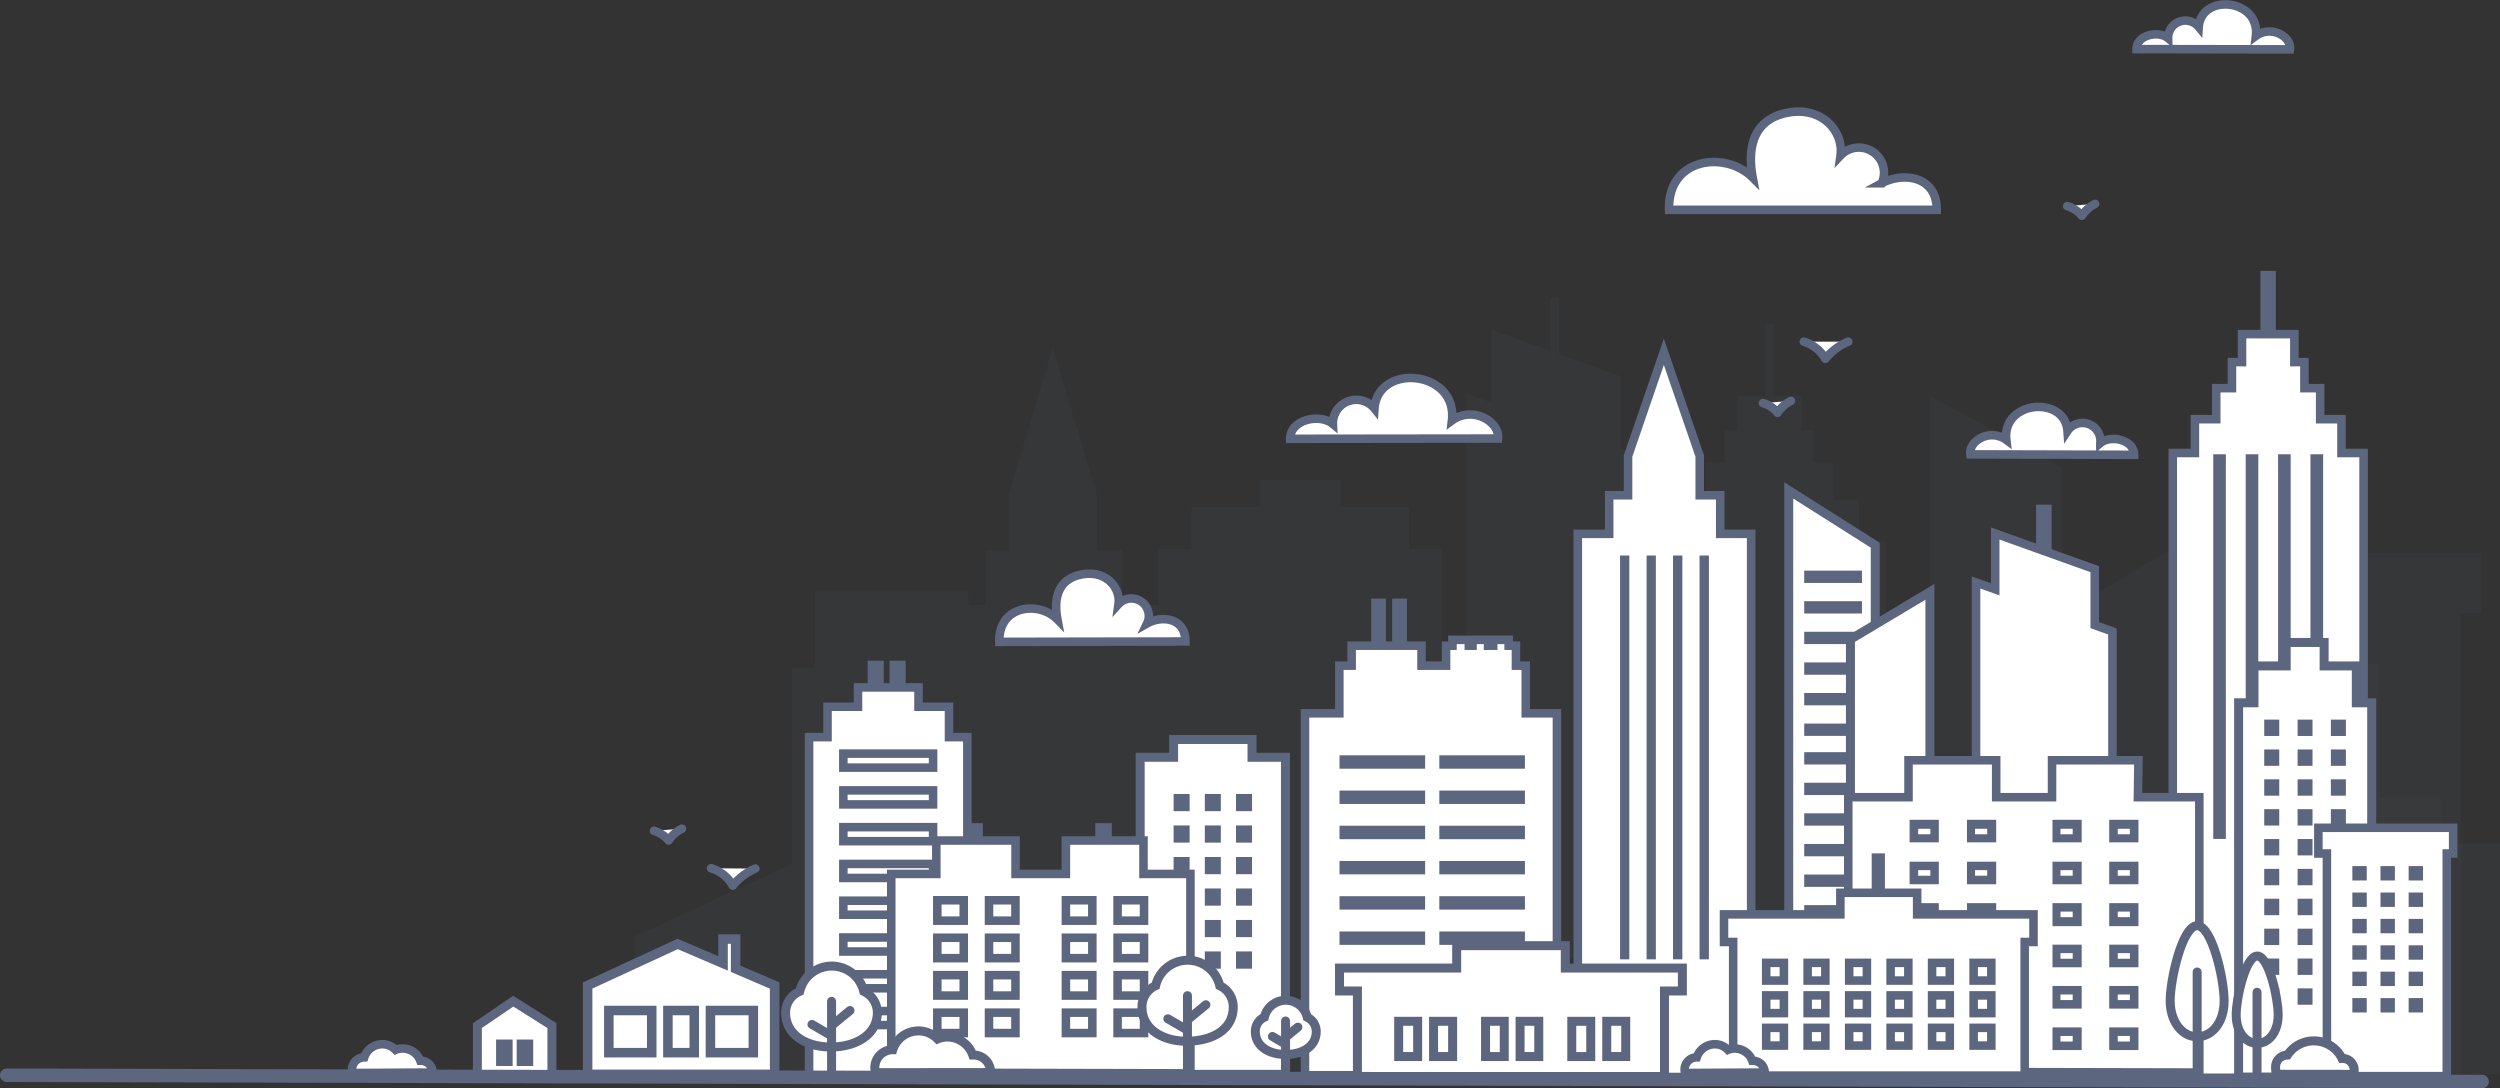 <svg xmlns="http://www.w3.org/2000/svg" viewBox="0 0 278.03 121.03"><rect x="0" y="0" width="278.03" height="121.03" fill="#333333" stroke="none"/><defs><style>.cls-1,.cls-6{fill:#5c667f;}.cls-1{opacity:0.07;}.cls-10,.cls-11,.cls-2,.cls-3,.cls-4,.cls-5,.cls-7,.cls-8{fill:#fff;}.cls-10,.cls-11,.cls-12,.cls-2,.cls-3,.cls-4,.cls-7,.cls-8,.cls-9{stroke:#5c667f;}.cls-2{stroke-miterlimit:6;}.cls-2,.cls-3,.cls-4,.cls-9{stroke-width:0.95px;}.cls-10,.cls-11,.cls-12,.cls-3{stroke-linecap:round;}.cls-11,.cls-12,.cls-3{stroke-linejoin:round;}.cls-10,.cls-4,.cls-7,.cls-8,.cls-9{stroke-miterlimit:10;}.cls-8{stroke-width:1.06px;}.cls-12,.cls-9{fill:none;}.cls-12{stroke-width:1.5px;}</style></defs><g id="Layer_2" data-name="Layer 2"><g id="Layer_1-2" data-name="Layer 1"><polygon class="cls-1" points="156.69 56.38 149.08 56.38 149.08 53.41 140.09 53.41 140.09 56.38 132.49 56.38 132.49 61.07 128.83 61.07 128.83 67.28 124.81 67.28 124.81 61.2 122 61.2 122 55.03 117.08 38.65 112.18 55.03 112.18 61.2 109.59 61.2 109.59 67.28 107.7 67.28 107.7 65.66 90.64 65.66 90.64 74.3 88.06 74.3 88.06 96.09 70.56 104.17 70.56 119.49 107.6 119.49 107.6 119.49 110.28 119.49 110.28 119.49 128.83 119.49 128.83 119.49 160.34 119.49 160.34 61.07 156.69 61.07 156.69 56.38"/><polygon class="cls-1" points="180.26 41.85 173.4 39.39 173.4 33.14 172.39 33.14 172.39 39.02 165.86 36.68 165.86 44.77 163.08 43.77 163.08 106.59 182.83 106.59 182.83 50.87 180.26 49.94 180.26 41.85"/><polygon class="cls-1" points="206.76 55.63 203.86 55.63 203.86 51.39 201.72 51.39 201.72 47.83 200.34 47.83 200.34 44.02 197.25 44.02 197.25 35.98 196.3 35.98 196.3 44.02 193.21 44.02 193.21 47.83 191.83 47.83 191.83 51.39 189.68 51.39 189.68 55.63 186.78 55.63 186.78 60.23 183.76 60.23 183.76 119.49 209.78 119.49 209.78 60.23 206.76 60.23 206.76 55.63"/><polygon class="cls-1" points="278.03 93.82 271.45 93.82 271.45 88.69 264.63 88.69 264.63 73.78 262.71 73.78 262.71 68.96 257.85 68.96 257.85 65.9 252.12 65.9 252.12 68.96 247.27 68.96 247.27 73.78 244.94 73.78 244.94 85.42 242.54 85.42 242.54 60.42 230.91 67.36 230.91 88.69 229.31 88.69 229.31 52.02 214.6 44.02 214.6 119.49 229.31 119.49 229.31 119.49 278.03 119.49 278.03 93.82"/><path class="cls-2" d="M215.39,23.33c0-3.84-3.82-4.19-6.12-2.95a2.8,2.8,0,0,0-4.58-3.09c.36-2.6-2-5.51-5.91-4.75s-4.45,4.07-3.86,7.21c-3-3-9.45-2.28-9.3,3.58Z"/><path class="cls-2" d="M131.83,71.34c0-2.67-2.65-2.91-4.26-2a1.94,1.94,0,0,0-3.18-2.15c.25-1.81-1.37-3.83-4.11-3.3s-3.09,2.83-2.68,5c-2.06-2.1-6.57-1.59-6.46,2.49Z"/><path class="cls-2" d="M143.48,48.8c0-2.14,3.29-2.86,4.76-1.64a2.6,2.6,0,0,1,4.62-1.73c.37-5.11,9.26-4.28,8.61,1.34,2.3-1.69,5.35.14,5.13,2Z"/><path class="cls-2" d="M237.61,5.46c0-1.57,2.43-2.1,3.51-1.21A1.92,1.92,0,0,1,244.53,3c.27-3.77,6.83-3.16,6.35,1,1.7-1.25,4,.1,3.79,1.49Z"/><path class="cls-2" d="M237.34,50.58c0-1.69-2.61-2.25-3.76-1.3a2,2,0,0,0-3.65-1.35c-.29-4-7.31-3.39-6.8,1-1.82-1.33-4.22.11-4,1.6Z"/><path class="cls-3" d="M200.61,38A4.19,4.19,0,0,1,203,39.9,6.36,6.36,0,0,1,205.55,38"/><path class="cls-3" d="M79.08,96.56a4.16,4.16,0,0,1,2.42,1.93A6.43,6.43,0,0,1,84,96.6"/><path class="cls-3" d="M72.73,92.4a3.33,3.33,0,0,1,1.63,1.07,3.67,3.67,0,0,1,1.48-1.31"/><path class="cls-3" d="M229.9,22.92A3.29,3.29,0,0,1,231.53,24,3.82,3.82,0,0,1,233,22.67"/><polygon class="cls-4" points="194.75 59.37 191.31 59.37 191.31 55.08 189.03 55.08 189.03 50.71 185.04 39.13 181.06 50.71 181.06 55.08 178.96 55.08 178.96 59.37 175.47 59.37 175.47 120.28 194.75 120.28 194.75 59.37"/><rect class="cls-5" x="180.64" y="62.25" width="0.08" height="43.96"/><polygon class="cls-6" points="181.2 61.78 180.17 61.78 180.17 106.69 181.2 106.69 181.2 61.78 181.2 61.78"/><rect class="cls-5" x="183.59" y="62.25" width="0.08" height="43.96"/><polygon class="cls-6" points="184.15 61.78 183.12 61.78 183.12 106.69 184.15 106.69 184.15 61.78 184.15 61.78"/><rect class="cls-5" x="186.54" y="62.25" width="0.08" height="43.96"/><polygon class="cls-6" points="187.1 61.78 186.06 61.78 186.06 106.69 187.1 106.69 187.1 61.78 187.1 61.78"/><rect class="cls-5" x="189.49" y="62.25" width="0.09" height="43.96"/><polygon class="cls-6" points="190.05 61.78 189.01 61.78 189.01 106.69 190.05 106.69 190.05 61.78 190.05 61.78"/><polygon class="cls-4" points="232.96 69.52 232.96 63.3 227.69 61.41 227.69 56.6 226.91 56.6 226.91 61.13 221.89 59.33 221.89 65.54 219.76 64.78 219.76 107.49 234.93 107.49 234.93 70.23 232.96 69.52"/><polygon class="cls-7" points="139.24 84.22 139.24 82.24 130.52 82.24 130.52 84.22 126.8 84.22 126.8 119.48 142.96 119.48 142.96 84.22 139.24 84.22"/><rect class="cls-5" x="131.02" y="88.8" width="0.77" height="0.91"/><polygon class="cls-6" points="132.3 88.3 130.52 88.3 130.52 90.21 132.3 90.21 132.3 88.3 132.3 88.3"/><rect class="cls-5" x="134.49" y="88.8" width="0.77" height="0.91"/><polygon class="cls-6" points="135.77 88.3 133.99 88.3 133.99 90.21 135.77 90.21 135.77 88.3 135.77 88.3"/><rect class="cls-5" x="137.96" y="88.8" width="0.77" height="0.91"/><polygon class="cls-6" points="139.24 88.3 137.46 88.3 137.46 90.21 139.24 90.21 139.24 88.3 139.24 88.3"/><rect class="cls-5" x="131.02" y="92.3" width="0.77" height="0.91"/><polygon class="cls-6" points="132.3 91.8 130.52 91.8 130.52 93.71 132.3 93.71 132.3 91.8 132.3 91.8"/><rect class="cls-5" x="134.49" y="92.3" width="0.77" height="0.91"/><polygon class="cls-6" points="135.77 91.8 133.99 91.8 133.99 93.71 135.77 93.71 135.77 91.8 135.77 91.8"/><rect class="cls-5" x="137.96" y="92.3" width="0.77" height="0.91"/><polygon class="cls-6" points="139.24 91.8 137.46 91.8 137.46 93.71 139.24 93.71 139.24 91.8 139.24 91.8"/><rect class="cls-5" x="131.02" y="95.8" width="0.77" height="0.91"/><polygon class="cls-6" points="132.3 95.31 130.52 95.31 130.52 97.22 132.3 97.22 132.3 95.31 132.3 95.31"/><rect class="cls-5" x="134.49" y="95.8" width="0.77" height="0.91"/><polygon class="cls-6" points="135.77 95.31 133.99 95.31 133.99 97.22 135.77 97.22 135.77 95.31 135.77 95.31"/><rect class="cls-5" x="137.96" y="95.8" width="0.77" height="0.91"/><polygon class="cls-6" points="139.24 95.31 137.46 95.31 137.46 97.22 139.24 97.22 139.24 95.31 139.24 95.31"/><rect class="cls-5" x="131.02" y="99.31" width="0.77" height="0.91"/><polygon class="cls-6" points="132.3 98.81 130.52 98.81 130.52 100.72 132.3 100.72 132.3 98.81 132.3 98.81"/><rect class="cls-5" x="134.49" y="99.31" width="0.77" height="0.91"/><polygon class="cls-6" points="135.77 98.81 133.99 98.81 133.99 100.72 135.77 100.72 135.77 98.81 135.77 98.81"/><rect class="cls-5" x="137.96" y="99.31" width="0.77" height="0.91"/><polygon class="cls-6" points="139.24 98.81 137.46 98.81 137.46 100.72 139.24 100.72 139.24 98.81 139.24 98.81"/><rect class="cls-5" x="131.02" y="102.81" width="0.77" height="0.91"/><polygon class="cls-6" points="132.3 102.31 130.52 102.31 130.52 104.22 132.3 104.22 132.3 102.31 132.3 102.31"/><rect class="cls-5" x="134.49" y="102.81" width="0.77" height="0.91"/><polygon class="cls-6" points="135.77 102.31 133.99 102.31 133.99 104.22 135.77 104.22 135.77 102.31 135.77 102.31"/><rect class="cls-5" x="137.96" y="102.81" width="0.77" height="0.91"/><polygon class="cls-6" points="139.24 102.31 137.46 102.31 137.46 104.22 139.24 104.22 139.24 102.31 139.24 102.31"/><rect class="cls-5" x="131.02" y="106.31" width="0.77" height="0.91"/><polygon class="cls-6" points="132.3 105.81 130.52 105.81 130.52 107.73 132.3 107.73 132.3 105.81 132.3 105.81"/><rect class="cls-5" x="134.49" y="106.31" width="0.77" height="0.91"/><polygon class="cls-6" points="135.77 105.81 133.99 105.81 133.99 107.73 135.77 107.73 135.77 105.81 135.77 105.81"/><rect class="cls-5" x="137.96" y="106.31" width="0.77" height="0.91"/><polygon class="cls-6" points="139.24 105.81 137.46 105.81 137.46 107.73 139.24 107.73 139.24 105.81 139.24 105.81"/><polygon class="cls-4" points="105.54 81.98 105.54 78.6 102.15 78.6 102.15 76.45 100.25 76.45 100.25 73.95 99.4 73.95 99.4 76.45 97.81 76.45 97.81 73.95 96.97 73.95 96.97 76.45 95.42 76.45 95.42 78.6 92.03 78.6 92.03 81.98 89.98 81.98 89.98 119.65 107.58 119.65 107.58 81.98 105.54 81.98"/><rect class="cls-4" x="93.79" y="83.81" width="9.98" height="1.56"/><rect class="cls-4" x="93.79" y="87.9" width="9.98" height="1.56"/><rect class="cls-4" x="93.79" y="91.99" width="9.98" height="1.56"/><rect class="cls-4" x="93.79" y="96.08" width="9.98" height="1.56"/><rect class="cls-4" x="93.79" y="100.17" width="9.98" height="1.56"/><rect class="cls-4" x="93.79" y="104.26" width="9.98" height="1.56"/><rect class="cls-4" x="93.79" y="108.35" width="9.98" height="1.56"/><rect class="cls-4" x="93.79" y="112.44" width="9.98" height="1.56"/><polygon class="cls-1" points="275.95 61.53 254.7 61.53 254.7 68.21 256.97 68.21 256.97 120.21 273.68 120.21 273.68 68.21 275.95 68.21 275.95 61.53"/><polygon class="cls-4" points="260.4 50.38 260.4 46.62 258.03 46.62 258.03 43.17 256.28 43.17 256.28 40.27 255.16 40.27 255.16 37.16 252.63 37.16 252.63 30.6 251.86 30.6 251.86 37.16 249.34 37.16 249.34 40.27 248.22 40.27 248.22 43.17 246.47 43.17 246.47 46.62 244.1 46.62 244.1 50.38 241.64 50.38 241.64 119.86 262.86 119.86 262.86 50.38 260.4 50.38"/><rect class="cls-5" x="246.62" y="51" width="0.45" height="41.82"/><polygon class="cls-6" points="247.54 50.52 246.14 50.52 246.14 93.3 247.54 93.3 247.54 50.52 247.54 50.52"/><rect class="cls-5" x="250.22" y="51" width="0.45" height="41.82"/><polygon class="cls-6" points="251.15 50.52 249.75 50.52 249.75 93.3 251.15 93.3 251.15 50.52 251.15 50.52"/><rect class="cls-5" x="253.82" y="51" width="0.45" height="41.82"/><polygon class="cls-6" points="254.75 50.52 253.35 50.52 253.35 93.3 254.75 93.3 254.75 50.52 254.75 50.52"/><rect class="cls-5" x="257.43" y="51" width="0.45" height="41.82"/><polygon class="cls-6" points="258.36 50.52 256.95 50.52 256.95 93.3 258.36 93.3 258.36 50.52 258.36 50.52"/><polygon class="cls-7" points="262.05 78.16 262.05 74.06 258.47 74.06 258.47 71.45 254.25 71.45 254.25 74.06 250.67 74.06 250.67 78.16 248.96 78.16 248.96 119.78 263.76 119.78 263.76 78.16 262.05 78.16"/><rect class="cls-5" x="252.31" y="80.53" width="0.67" height="0.82"/><polygon class="cls-6" points="253.48 80.03 251.81 80.03 251.81 81.85 253.48 81.85 253.48 80.03 253.48 80.03"/><rect class="cls-5" x="256.02" y="80.53" width="0.67" height="0.82"/><polygon class="cls-6" points="257.18 80.03 255.52 80.03 255.52 81.85 257.18 81.85 257.18 80.03 257.18 80.03"/><rect class="cls-5" x="259.72" y="80.53" width="0.67" height="0.82"/><polygon class="cls-6" points="260.89 80.03 259.22 80.03 259.22 81.85 260.89 81.85 260.89 80.03 260.89 80.03"/><rect class="cls-5" x="252.31" y="83.85" width="0.67" height="0.82"/><polygon class="cls-6" points="253.48 83.35 251.81 83.35 251.81 85.17 253.48 85.17 253.48 83.35 253.48 83.35"/><rect class="cls-5" x="256.02" y="83.85" width="0.67" height="0.82"/><polygon class="cls-6" points="257.18 83.35 255.52 83.35 255.52 85.17 257.18 85.17 257.18 83.35 257.18 83.35"/><rect class="cls-5" x="259.72" y="83.85" width="0.67" height="0.82"/><polygon class="cls-6" points="260.89 83.35 259.22 83.35 259.22 85.17 260.89 85.17 260.89 83.35 260.89 83.35"/><rect class="cls-5" x="252.31" y="87.17" width="0.67" height="0.82"/><polygon class="cls-6" points="253.48 86.67 251.81 86.67 251.81 88.49 253.48 88.49 253.48 86.67 253.48 86.67"/><rect class="cls-5" x="256.02" y="87.17" width="0.67" height="0.82"/><polygon class="cls-6" points="257.18 86.67 255.52 86.67 255.52 88.49 257.18 88.49 257.18 86.67 257.18 86.67"/><rect class="cls-5" x="259.72" y="87.17" width="0.67" height="0.82"/><polygon class="cls-6" points="260.89 86.67 259.22 86.67 259.22 88.49 260.89 88.49 260.89 86.67 260.89 86.67"/><rect class="cls-5" x="252.31" y="90.49" width="0.67" height="0.82"/><polygon class="cls-6" points="253.48 89.99 251.81 89.99 251.81 91.81 253.48 91.81 253.48 89.99 253.48 89.99"/><rect class="cls-5" x="256.02" y="90.49" width="0.67" height="0.82"/><polygon class="cls-6" points="257.18 89.99 255.52 89.99 255.52 91.81 257.18 91.81 257.18 89.99 257.18 89.99"/><rect class="cls-5" x="259.72" y="90.49" width="0.67" height="0.82"/><polygon class="cls-6" points="260.89 89.99 259.22 89.99 259.22 91.81 260.89 91.81 260.89 89.99 260.89 89.99"/><rect class="cls-5" x="252.31" y="93.81" width="0.67" height="0.82"/><polygon class="cls-6" points="253.48 93.31 251.81 93.31 251.81 95.13 253.48 95.13 253.48 93.31 253.48 93.31"/><rect class="cls-5" x="256.02" y="93.81" width="0.67" height="0.82"/><polygon class="cls-6" points="257.18 93.31 255.52 93.31 255.52 95.13 257.18 95.13 257.18 93.31 257.18 93.31"/><rect class="cls-5" x="259.72" y="93.81" width="0.67" height="0.82"/><polygon class="cls-6" points="260.89 93.31 259.22 93.31 259.22 95.13 260.89 95.13 260.89 93.31 260.89 93.31"/><rect class="cls-5" x="252.31" y="97.13" width="0.67" height="0.82"/><polygon class="cls-6" points="253.48 96.63 251.81 96.63 251.81 98.45 253.48 98.45 253.48 96.63 253.48 96.63"/><rect class="cls-5" x="256.02" y="97.13" width="0.67" height="0.82"/><polygon class="cls-6" points="257.18 96.63 255.52 96.63 255.52 98.45 257.18 98.45 257.18 96.63 257.18 96.63"/><rect class="cls-5" x="259.72" y="97.13" width="0.67" height="0.82"/><polygon class="cls-6" points="260.89 96.63 259.22 96.63 259.22 98.45 260.89 98.45 260.89 96.63 260.89 96.63"/><rect class="cls-5" x="252.31" y="100.45" width="0.67" height="0.82"/><polygon class="cls-6" points="253.48 99.95 251.81 99.95 251.81 101.78 253.48 101.78 253.48 99.95 253.48 99.95"/><rect class="cls-5" x="256.02" y="100.45" width="0.67" height="0.82"/><polygon class="cls-6" points="257.18 99.95 255.52 99.95 255.52 101.78 257.18 101.78 257.18 99.95 257.18 99.95"/><rect class="cls-5" x="259.72" y="100.45" width="0.67" height="0.82"/><polygon class="cls-6" points="260.89 99.95 259.22 99.95 259.22 101.78 260.89 101.78 260.89 99.95 260.89 99.95"/><rect class="cls-5" x="252.31" y="103.78" width="0.67" height="0.82"/><polygon class="cls-6" points="253.48 103.28 251.81 103.28 251.81 105.1 253.48 105.1 253.48 103.28 253.48 103.28"/><rect class="cls-5" x="256.02" y="103.78" width="0.67" height="0.82"/><polygon class="cls-6" points="257.18 103.28 255.52 103.28 255.52 105.1 257.18 105.1 257.18 103.28 257.18 103.28"/><rect class="cls-5" x="259.72" y="103.78" width="0.67" height="0.82"/><polygon class="cls-6" points="260.89 103.28 259.22 103.28 259.22 105.1 260.89 105.1 260.89 103.28 260.89 103.28"/><rect class="cls-5" x="252.31" y="107.1" width="0.67" height="0.82"/><polygon class="cls-6" points="253.48 106.6 251.81 106.6 251.81 108.42 253.48 108.42 253.48 106.6 253.48 106.6"/><rect class="cls-5" x="256.02" y="107.1" width="0.67" height="0.82"/><polygon class="cls-6" points="257.18 106.6 255.52 106.6 255.52 108.42 257.18 108.42 257.18 106.6 257.18 106.6"/><rect class="cls-5" x="259.72" y="107.1" width="0.67" height="0.82"/><polygon class="cls-6" points="260.89 106.6 259.22 106.6 259.22 108.42 260.89 108.42 260.89 106.6 260.89 106.6"/><rect class="cls-5" x="252.31" y="110.42" width="0.67" height="0.82"/><polygon class="cls-6" points="253.48 109.92 251.81 109.92 251.81 111.74 253.48 111.74 253.48 109.92 253.48 109.92"/><rect class="cls-5" x="256.02" y="110.42" width="0.67" height="0.82"/><polygon class="cls-6" points="257.18 109.92 255.52 109.92 255.52 111.74 257.18 111.74 257.18 109.92 257.18 109.92"/><rect class="cls-5" x="259.72" y="110.42" width="0.67" height="0.82"/><polygon class="cls-6" points="260.89 109.92 259.22 109.92 259.22 111.74 260.89 111.74 260.89 109.92 260.89 109.92"/><polygon class="cls-7" points="208.55 113.23 198.93 113.23 198.93 54.54 208.55 60.63 208.55 113.23"/><rect class="cls-5" x="201.15" y="63.96" width="5.43" height="0.37"/><polygon class="cls-6" points="207.07 63.46 200.65 63.46 200.65 64.83 207.07 64.83 207.07 63.46 207.07 63.46"/><rect class="cls-5" x="201.15" y="67.36" width="5.43" height="0.37"/><polygon class="cls-6" points="207.07 66.86 200.65 66.86 200.65 68.23 207.07 68.23 207.07 66.86 207.07 66.86"/><rect class="cls-5" x="201.15" y="70.76" width="5.43" height="0.37"/><polygon class="cls-6" points="207.07 70.26 200.65 70.26 200.65 71.63 207.07 71.63 207.07 70.26 207.07 70.26"/><rect class="cls-5" x="201.15" y="74.17" width="5.43" height="0.37"/><polygon class="cls-6" points="207.07 73.67 200.65 73.67 200.65 75.04 207.07 75.04 207.07 73.67 207.07 73.67"/><rect class="cls-5" x="201.15" y="77.57" width="5.43" height="0.37"/><polygon class="cls-6" points="207.07 77.07 200.65 77.07 200.65 78.44 207.07 78.44 207.07 77.07 207.07 77.07"/><rect class="cls-5" x="201.15" y="80.97" width="5.43" height="0.37"/><polygon class="cls-6" points="207.07 80.47 200.65 80.47 200.65 81.84 207.07 81.84 207.07 80.47 207.07 80.47"/><rect class="cls-5" x="201.15" y="84.15" width="5.43" height="0.37"/><polygon class="cls-6" points="207.07 83.65 200.65 83.65 200.65 85.02 207.07 85.02 207.07 83.65 207.07 83.65"/><rect class="cls-5" x="201.15" y="87.55" width="5.43" height="0.37"/><polygon class="cls-6" points="207.07 87.05 200.65 87.05 200.65 88.42 207.07 88.42 207.07 87.05 207.07 87.05"/><rect class="cls-5" x="201.15" y="90.95" width="5.43" height="0.37"/><polygon class="cls-6" points="207.07 90.45 200.65 90.45 200.65 91.82 207.07 91.82 207.07 90.45 207.07 90.45"/><rect class="cls-5" x="201.15" y="94.36" width="5.43" height="0.37"/><polygon class="cls-6" points="207.07 93.86 200.65 93.86 200.65 95.23 207.07 95.23 207.07 93.86 207.07 93.86"/><rect class="cls-5" x="201.15" y="97.76" width="5.43" height="0.37"/><polygon class="cls-6" points="207.07 97.26 200.65 97.26 200.65 98.63 207.07 98.63 207.07 97.26 207.07 97.26"/><rect class="cls-5" x="201.15" y="101.16" width="5.43" height="0.37"/><polygon class="cls-6" points="207.07 100.66 200.65 100.66 200.65 102.03 207.07 102.03 207.07 100.66 207.07 100.66"/><polygon class="cls-7" points="205.79 113.23 214.63 113.23 214.63 65.82 205.79 71.1 205.79 113.23"/><polygon class="cls-4" points="169.68 79.33 169.68 74.03 168.59 74.03 168.59 71.81 167.78 71.81 167.78 71.16 166.06 71.16 166.06 71.81 165.49 71.81 165.49 71.16 163.76 71.16 163.76 71.81 163.35 71.81 163.35 71.16 161.53 71.16 161.53 71.81 160.82 71.81 160.82 74.03 158.09 74.03 158.09 71.81 155.99 71.81 155.99 67.05 155.3 67.05 155.3 71.81 153.66 71.81 153.66 67.05 152.97 67.05 152.97 71.81 150.32 71.81 150.32 74.03 148.95 74.03 148.95 79.33 145.13 79.33 145.13 119.58 173.15 119.58 173.15 79.33 169.68 79.33"/><rect class="cls-5" x="149.45" y="84.48" width="8.57" height="0.54"/><polygon class="cls-6" points="158.49 84 148.97 84 148.97 85.49 158.49 85.49 158.49 84 158.49 84"/><rect class="cls-5" x="160.54" y="84.48" width="8.57" height="0.54"/><polygon class="cls-6" points="169.59 84 160.07 84 160.07 85.49 169.59 85.49 169.59 84 169.59 84"/><rect class="cls-5" x="149.45" y="88.4" width="8.57" height="0.54"/><polygon class="cls-6" points="158.49 87.92 148.97 87.92 148.97 89.41 158.49 89.41 158.49 87.92 158.49 87.92"/><rect class="cls-5" x="160.54" y="88.4" width="8.57" height="0.54"/><polygon class="cls-6" points="169.59 87.92 160.07 87.92 160.07 89.41 169.59 89.41 169.59 87.92 169.59 87.92"/><rect class="cls-5" x="149.45" y="92.31" width="8.57" height="0.55"/><polygon class="cls-6" points="158.49 91.83 148.97 91.83 148.97 93.33 158.49 93.33 158.49 91.83 158.49 91.83"/><rect class="cls-5" x="160.54" y="92.31" width="8.57" height="0.55"/><polygon class="cls-6" points="169.59 91.83 160.07 91.83 160.07 93.33 169.59 93.33 169.59 91.83 169.59 91.83"/><rect class="cls-5" x="149.45" y="96.23" width="8.57" height="0.54"/><polygon class="cls-6" points="158.49 95.75 148.97 95.75 148.97 97.24 158.49 97.24 158.49 95.75 158.49 95.75"/><rect class="cls-5" x="160.54" y="96.23" width="8.57" height="0.54"/><polygon class="cls-6" points="169.59 95.75 160.07 95.75 160.07 97.24 169.59 97.24 169.59 95.75 169.59 95.75"/><rect class="cls-5" x="149.45" y="100.15" width="8.57" height="0.54"/><polygon class="cls-6" points="158.49 99.67 148.97 99.67 148.97 101.16 158.49 101.16 158.49 99.67 158.49 99.67"/><rect class="cls-5" x="160.54" y="100.15" width="8.57" height="0.54"/><polygon class="cls-6" points="169.59 99.67 160.07 99.67 160.07 101.16 169.59 101.16 169.59 99.67 169.59 99.67"/><rect class="cls-5" x="149.45" y="104.07" width="8.57" height="0.54"/><polygon class="cls-6" points="158.49 103.59 148.97 103.59 148.97 105.08 158.49 105.08 158.49 103.59 158.49 103.59"/><rect class="cls-5" x="160.54" y="104.07" width="8.57" height="0.54"/><polygon class="cls-6" points="169.59 103.59 160.07 103.59 160.07 105.08 169.59 105.08 169.59 103.59 169.59 103.59"/><rect class="cls-5" x="149.45" y="107.98" width="8.57" height="0.55"/><polygon class="cls-6" points="158.49 107.5 148.97 107.5 148.97 109 158.49 109 158.49 107.5 158.49 107.5"/><rect class="cls-5" x="160.54" y="107.98" width="8.57" height="0.55"/><polygon class="cls-6" points="169.59 107.5 160.07 107.5 160.07 109 169.59 109 169.59 107.5 169.59 107.5"/><polygon class="cls-7" points="61.38 119.88 61.38 114.06 57.08 111.34 53.09 114.06 53.09 119.88 61.38 119.88"/><rect class="cls-5" x="55.67" y="116.11" width="0.84" height="1.94"/><polygon class="cls-6" points="57.01 115.61 55.17 115.61 55.17 118.55 57.01 118.55 57.01 115.61 57.01 115.61"/><rect class="cls-5" x="57.96" y="116.11" width="0.84" height="1.94"/><polygon class="cls-6" points="59.3 115.61 57.46 115.61 57.46 118.55 59.3 118.55 59.3 115.61 59.3 115.61"/><polygon class="cls-4" points="272.82 92.06 257.83 92.06 257.83 94.92 258.78 94.92 258.78 119.68 272.11 119.68 272.11 94.92 272.82 94.92 272.82 92.06"/><rect class="cls-5" x="262.08" y="96.8" width="0.65" height="0.65"/><polygon class="cls-6" points="263.21 96.32 261.61 96.32 261.61 97.92 263.21 97.92 263.21 96.32 263.21 96.32"/><rect class="cls-5" x="265.21" y="96.8" width="0.65" height="0.65"/><polygon class="cls-6" points="266.34 96.32 264.74 96.32 264.74 97.92 266.34 97.92 266.34 96.32 266.34 96.32"/><rect class="cls-5" x="268.35" y="96.8" width="0.65" height="0.65"/><polygon class="cls-6" points="269.47 96.32 267.87 96.32 267.87 97.92 269.47 97.92 269.47 96.32 269.47 96.32"/><rect class="cls-5" x="262.08" y="99.73" width="0.65" height="0.65"/><polygon class="cls-6" points="263.21 99.26 261.61 99.26 261.61 100.86 263.21 100.86 263.21 99.26 263.21 99.26"/><rect class="cls-5" x="265.21" y="99.73" width="0.65" height="0.65"/><polygon class="cls-6" points="266.34 99.26 264.74 99.26 264.74 100.86 266.34 100.86 266.34 99.26 266.34 99.26"/><rect class="cls-5" x="268.35" y="99.73" width="0.65" height="0.65"/><polygon class="cls-6" points="269.47 99.26 267.87 99.26 267.87 100.86 269.47 100.86 269.47 99.26 269.47 99.26"/><rect class="cls-5" x="262.08" y="102.67" width="0.65" height="0.65"/><polygon class="cls-6" points="263.21 102.19 261.61 102.19 261.61 103.79 263.21 103.79 263.21 102.19 263.21 102.19"/><rect class="cls-5" x="265.21" y="102.67" width="0.65" height="0.65"/><polygon class="cls-6" points="266.34 102.19 264.74 102.19 264.74 103.79 266.34 103.79 266.34 102.19 266.34 102.19"/><rect class="cls-5" x="268.35" y="102.67" width="0.65" height="0.65"/><polygon class="cls-6" points="269.47 102.19 267.87 102.19 267.87 103.79 269.47 103.79 269.47 102.19 269.47 102.19"/><rect class="cls-5" x="262.08" y="105.6" width="0.65" height="0.65"/><polygon class="cls-6" points="263.21 105.13 261.61 105.13 261.61 106.73 263.21 106.73 263.21 105.13 263.21 105.13"/><rect class="cls-5" x="265.21" y="105.6" width="0.65" height="0.65"/><polygon class="cls-6" points="266.34 105.13 264.74 105.13 264.74 106.73 266.34 106.73 266.34 105.13 266.34 105.13"/><rect class="cls-5" x="268.35" y="105.6" width="0.65" height="0.65"/><polygon class="cls-6" points="269.47 105.13 267.87 105.13 267.87 106.73 269.47 106.73 269.47 105.13 269.47 105.13"/><rect class="cls-5" x="262.08" y="108.54" width="0.65" height="0.65"/><polygon class="cls-6" points="263.21 108.06 261.61 108.06 261.61 109.66 263.21 109.66 263.21 108.06 263.21 108.06"/><rect class="cls-5" x="265.21" y="108.54" width="0.65" height="0.65"/><polygon class="cls-6" points="266.34 108.06 264.74 108.06 264.74 109.66 266.34 109.66 266.34 108.06 266.34 108.06"/><rect class="cls-5" x="268.35" y="108.54" width="0.65" height="0.65"/><polygon class="cls-6" points="269.47 108.06 267.87 108.06 267.87 109.66 269.47 109.66 269.47 108.06 269.47 108.06"/><rect class="cls-5" x="262.08" y="111.47" width="0.65" height="0.65"/><polygon class="cls-6" points="263.21 111 261.61 111 261.61 112.6 263.21 112.6 263.21 111 263.21 111"/><rect class="cls-5" x="265.21" y="111.47" width="0.65" height="0.65"/><polygon class="cls-6" points="266.34 111 264.74 111 264.74 112.6 266.34 112.6 266.34 111 266.34 111"/><rect class="cls-5" x="268.35" y="111.47" width="0.65" height="0.65"/><polygon class="cls-6" points="269.47 111 267.87 111 267.87 112.6 269.47 112.6 269.47 111 269.47 111"/><polygon class="cls-4" points="205.55 88.66 212.25 88.66 212.25 84.55 222 84.55 222 88.66 228.21 88.66 228.21 84.55 237.82 84.55 237.76 88.66 244.59 88.66 244.59 119.28 205.55 119.19 205.55 88.66"/><rect class="cls-5" x="212.85" y="91.69" width="2.3" height="1.57"/><path class="cls-6" d="M214.68,92.17v.61h-1.36v-.61h1.36m.94-1h-3.25v2.51h3.25V91.22Z"/><rect class="cls-5" x="219.21" y="91.69" width="2.3" height="1.57"/><path class="cls-6" d="M221,92.17v.61h-1.35v-.61H221m1-1h-3.25v2.51H222V91.22Z"/><rect class="cls-5" x="212.85" y="96.3" width="2.3" height="1.57"/><path class="cls-6" d="M214.68,96.77v.62h-1.36v-.62h1.36m.94-.94h-3.25v2.51h3.25V95.83Z"/><rect class="cls-5" x="219.21" y="96.3" width="2.3" height="1.57"/><path class="cls-6" d="M221,96.77v.62h-1.35v-.62H221m1-.94h-3.25v2.51H222V95.83Z"/><rect class="cls-5" x="212.85" y="100.91" width="2.3" height="1.57"/><path class="cls-6" d="M214.68,101.38V102h-1.36v-.62h1.36m.94-.94h-3.25V103h3.25v-2.51Z"/><rect class="cls-5" x="219.21" y="100.91" width="2.3" height="1.57"/><path class="cls-6" d="M221,101.38V102h-1.35v-.62H221m1-.94h-3.25V103H222v-2.51Z"/><rect class="cls-5" x="212.85" y="105.52" width="2.3" height="1.57"/><path class="cls-6" d="M214.68,106v.62h-1.36V106h1.36m.94-.94h-3.25v2.51h3.25v-2.51Z"/><rect class="cls-5" x="219.21" y="105.52" width="2.3" height="1.57"/><path class="cls-6" d="M221,106v.62h-1.35V106H221m1-.94h-3.25v2.51H222v-2.51Z"/><rect class="cls-5" x="212.85" y="110.13" width="2.3" height="1.57"/><path class="cls-6" d="M214.68,110.6v.62h-1.36v-.62h1.36m.94-.95h-3.25v2.52h3.25v-2.52Z"/><rect class="cls-5" x="219.21" y="110.13" width="2.3" height="1.57"/><path class="cls-6" d="M221,110.6v.62h-1.35v-.62H221m1-.95h-3.25v2.52H222v-2.52Z"/><rect class="cls-5" x="212.85" y="114.74" width="2.3" height="1.57"/><path class="cls-6" d="M214.68,115.21v.62h-1.36v-.62h1.36m.94-.95h-3.25v2.52h3.25v-2.52Z"/><rect class="cls-5" x="219.21" y="114.74" width="2.3" height="1.57"/><path class="cls-6" d="M221,115.21v.62h-1.35v-.62H221m1-.95h-3.25v2.52H222v-2.52Z"/><rect class="cls-5" x="228.68" y="91.69" width="2.3" height="1.57"/><path class="cls-6" d="M230.51,92.17v.61h-1.36v-.61h1.36m1-1h-3.25v2.51h3.25V91.22Z"/><rect class="cls-5" x="235.05" y="91.69" width="2.3" height="1.57"/><path class="cls-6" d="M236.87,92.17v.61h-1.35v-.61h1.35m.95-1h-3.25v2.51h3.25V91.22Z"/><rect class="cls-5" x="228.68" y="96.3" width="2.3" height="1.57"/><path class="cls-6" d="M230.51,96.77v.62h-1.36v-.62h1.36m1-.94h-3.25v2.51h3.25V95.83Z"/><rect class="cls-5" x="235.05" y="96.3" width="2.3" height="1.57"/><path class="cls-6" d="M236.87,96.77v.62h-1.35v-.62h1.35m.95-.94h-3.25v2.51h3.25V95.83Z"/><rect class="cls-5" x="228.68" y="100.91" width="2.3" height="1.57"/><path class="cls-6" d="M230.51,101.38V102h-1.36v-.62h1.36m1-.94h-3.25V103h3.25v-2.51Z"/><rect class="cls-5" x="235.05" y="100.91" width="2.3" height="1.57"/><path class="cls-6" d="M236.87,101.38V102h-1.35v-.62h1.35m.95-.94h-3.25V103h3.25v-2.51Z"/><rect class="cls-5" x="228.68" y="105.52" width="2.3" height="1.57"/><path class="cls-6" d="M230.51,106v.62h-1.36V106h1.36m1-.94h-3.25v2.51h3.25v-2.51Z"/><rect class="cls-5" x="235.05" y="105.52" width="2.3" height="1.57"/><path class="cls-6" d="M236.87,106v.62h-1.35V106h1.35m.95-.94h-3.25v2.51h3.25v-2.51Z"/><rect class="cls-5" x="228.68" y="110.13" width="2.3" height="1.57"/><path class="cls-6" d="M230.51,110.6v.62h-1.36v-.62h1.36m1-.95h-3.25v2.52h3.25v-2.52Z"/><rect class="cls-5" x="235.05" y="110.13" width="2.3" height="1.57"/><path class="cls-6" d="M236.87,110.6v.62h-1.35v-.62h1.35m.95-.95h-3.25v2.52h3.25v-2.52Z"/><rect class="cls-5" x="228.68" y="114.74" width="2.3" height="1.57"/><path class="cls-6" d="M230.51,115.21v.62h-1.36v-.62h1.36m1-.95h-3.25v2.52h3.25v-2.52Z"/><rect class="cls-5" x="235.05" y="114.74" width="2.3" height="1.57"/><path class="cls-6" d="M236.87,115.21v.62h-1.35v-.62h1.35m.95-.95h-3.25v2.52h3.25v-2.52Z"/><polygon class="cls-8" points="81.81 107.74 81.81 104.43 80.41 104.43 80.41 107.14 75.36 104.98 65.35 109.6 65.35 119.48 86.15 119.48 86.15 109.6 81.81 107.74"/><rect class="cls-8" x="74.28" y="112.38" width="2.93" height="4.69"/><rect class="cls-8" x="79.01" y="112.38" width="4.77" height="4.69"/><rect class="cls-8" x="67.71" y="112.38" width="4.77" height="4.69"/><polygon class="cls-7" points="174.08 107.66 174.08 105.17 162 105.17 162 107.66 148.97 107.66 148.97 110.21 150.96 110.21 150.96 119.72 185.11 119.72 185.11 110.21 187.1 110.21 187.1 107.66 174.08 107.66"/><rect class="cls-5" x="155.54" y="113.62" width="2.12" height="3.92"/><path class="cls-6" d="M157.16,114.12V117h-1.11v-2.92h1.11m1-1h-3.11V118h3.11v-4.92Z"/><rect class="cls-5" x="159.43" y="113.62" width="2.11" height="3.92"/><path class="cls-6" d="M161.05,114.12V117h-1.12v-2.92h1.12m1-1h-3.12V118h3.12v-4.92Z"/><rect class="cls-5" x="174.8" y="113.62" width="2.12" height="3.92"/><path class="cls-6" d="M176.41,114.12V117H175.3v-2.92h1.11m1-1H174.3V118h3.11v-4.92Z"/><rect class="cls-5" x="178.69" y="113.62" width="2.11" height="3.92"/><path class="cls-6" d="M180.3,114.12V117h-1.11v-2.92h1.11m1-1h-3.11V118h3.11v-4.92Z"/><rect class="cls-5" x="165.21" y="113.62" width="2.08" height="3.92"/><path class="cls-6" d="M166.79,114.12V117h-1.08v-2.92h1.08m1-1h-3.08V118h3.08v-4.92Z"/><rect class="cls-5" x="169.05" y="113.62" width="2.08" height="3.92"/><path class="cls-6" d="M170.63,114.12V117h-1.08v-2.92h1.08m1-1h-3.08V118h3.08v-4.92Z"/><polygon class="cls-4" points="213.21 101.69 213.21 99.29 209.15 99.29 209.15 95.38 208.63 95.38 208.63 99.29 204.67 99.29 204.67 101.69 191.73 101.69 191.73 104.76 192.75 104.76 192.75 119.62 225.17 119.62 225.17 104.76 226.15 104.76 226.15 101.69 213.21 101.69"/><rect class="cls-9" x="196.42" y="107.08" width="1.97" height="1.97"/><rect class="cls-9" x="196.42" y="110.7" width="1.97" height="1.97"/><rect class="cls-9" x="196.42" y="114.31" width="1.97" height="1.97"/><rect class="cls-9" x="201.03" y="107.08" width="1.97" height="1.97"/><rect class="cls-9" x="201.03" y="110.7" width="1.97" height="1.97"/><rect class="cls-9" x="201.03" y="114.31" width="1.97" height="1.97"/><rect class="cls-9" x="214.87" y="107.08" width="1.97" height="1.97"/><rect class="cls-9" x="214.87" y="110.7" width="1.97" height="1.97"/><rect class="cls-9" x="214.87" y="114.31" width="1.97" height="1.97"/><rect class="cls-9" x="205.65" y="107.08" width="1.97" height="1.97"/><rect class="cls-9" x="205.65" y="110.7" width="1.97" height="1.97"/><rect class="cls-9" x="205.65" y="114.31" width="1.97" height="1.97"/><rect class="cls-9" x="210.26" y="107.08" width="1.97" height="1.97"/><rect class="cls-9" x="210.26" y="110.7" width="1.97" height="1.97"/><rect class="cls-9" x="210.26" y="114.31" width="1.97" height="1.97"/><rect class="cls-9" x="219.49" y="107.08" width="1.97" height="1.97"/><rect class="cls-9" x="219.49" y="110.7" width="1.97" height="1.97"/><rect class="cls-9" x="219.49" y="114.31" width="1.97" height="1.97"/><polygon class="cls-4" points="127.17 97.19 127.17 93.48 123.17 93.48 123.17 92.02 122.28 92.02 122.28 93.48 118.54 93.48 118.54 97.19 112.94 97.19 112.94 93.48 108.83 93.48 108.83 92.02 107.94 92.02 107.94 93.48 104.13 93.48 104.13 97.19 99.12 97.19 99.12 119.29 132.39 119.37 132.39 97.19 127.17 97.19"/><rect class="cls-4" x="104.24" y="100.12" width="2.94" height="2.27"/><rect class="cls-4" x="109.99" y="100.12" width="2.94" height="2.27"/><rect class="cls-4" x="104.24" y="104.29" width="2.94" height="2.27"/><rect class="cls-4" x="109.99" y="104.29" width="2.94" height="2.27"/><rect class="cls-4" x="104.24" y="108.45" width="2.94" height="2.27"/><rect class="cls-4" x="109.99" y="108.45" width="2.94" height="2.27"/><rect class="cls-4" x="104.24" y="112.62" width="2.94" height="2.27"/><rect class="cls-4" x="109.99" y="112.62" width="2.94" height="2.27"/><rect class="cls-4" x="118.54" y="100.12" width="2.94" height="2.27"/><rect class="cls-4" x="124.29" y="100.12" width="2.94" height="2.27"/><rect class="cls-4" x="118.54" y="104.29" width="2.94" height="2.27"/><rect class="cls-4" x="124.29" y="104.29" width="2.94" height="2.27"/><rect class="cls-4" x="118.54" y="108.45" width="2.94" height="2.27"/><rect class="cls-4" x="124.29" y="108.45" width="2.94" height="2.27"/><rect class="cls-4" x="118.54" y="112.62" width="2.94" height="2.27"/><rect class="cls-4" x="124.29" y="112.62" width="2.94" height="2.27"/><path class="cls-4" d="M48.12,119.28v0a1.31,1.31,0,0,0-1.3-1.31h-.07a2.1,2.1,0,0,0-2-1.36,1.91,1.91,0,0,0-.76.15,2.05,2.05,0,0,0-1.48-.63,2.11,2.11,0,0,0-2,1.46h0a1.36,1.36,0,0,0-1.36,1.36,1.59,1.59,0,0,0,.06.38Z"/><path class="cls-4" d="M196.26,119.28s0,0,0,0a1.31,1.31,0,0,0-1.31-1.31h-.07a2.08,2.08,0,0,0-1.95-1.36,1.94,1.94,0,0,0-.76.15,2,2,0,0,0-1.47-.63,2.13,2.13,0,0,0-2,1.46h0a1.35,1.35,0,0,0-1.35,1.36,1.21,1.21,0,0,0,.06.38Z"/><path class="cls-7" d="M97.57,112.62a2.62,2.62,0,0,0-1.51-2.37,3.66,3.66,0,0,0-7.12,0,2.57,2.57,0,0,0-1.57,2.39c0,2.4,2.23,3.79,5,3.8S97.56,115.1,97.57,112.62Z"/><line class="cls-10" x1="92.48" y1="111.36" x2="92.48" y2="119.91"/><line class="cls-10" x1="90.3" y1="113.93" x2="92.35" y2="115.12"/><line class="cls-10" x1="92.68" y1="113.9" x2="94.53" y2="112.38"/><path class="cls-7" d="M137.15,112a2.61,2.61,0,0,0-1.5-2.38,3.66,3.66,0,0,0-7.13,0A2.58,2.58,0,0,0,127,112c0,2.41,2.24,3.8,5,3.8C134.92,115.76,137.15,114.46,137.15,112Z"/><line class="cls-10" x1="132.06" y1="110.73" x2="132.06" y2="119.28"/><line class="cls-10" x1="129.88" y1="113.3" x2="131.93" y2="114.49"/><line class="cls-10" x1="132.26" y1="113.26" x2="134.11" y2="111.74"/><path class="cls-7" d="M146.38,114.72a1.75,1.75,0,0,0-1-1.59,2.45,2.45,0,0,0-4.77,0,1.72,1.72,0,0,0-1,1.6c0,1.61,1.5,2.54,3.37,2.54S146.38,116.38,146.38,114.72Z"/><line class="cls-10" x1="142.97" y1="113.55" x2="142.97" y2="119.28"/><line class="cls-10" x1="141.51" y1="115.27" x2="142.88" y2="116.07"/><line class="cls-10" x1="143.1" y1="115.25" x2="144.34" y2="114.23"/><path class="cls-7" d="M261.81,119.48V119a1.28,1.28,0,0,0-1.28-1.29h-.07a3.5,3.5,0,0,0-6.06-.38h0a1.34,1.34,0,0,0-1.33,1.33,7.18,7.18,0,0,0,.06.81Z"/><path class="cls-7" d="M110.16,119.28v-.07a1.88,1.88,0,0,0-1.88-1.88h-.1a3,3,0,0,0-2.81-2,2.88,2.88,0,0,0-1.1.22,2.93,2.93,0,0,0-2.12-.9,3,3,0,0,0-2.86,2.09h0a2,2,0,0,0-2,2,2,2,0,0,0,.09.55Z"/><path class="cls-3" d="M196.06,44.83a3.29,3.29,0,0,1,1.63,1.07,3.74,3.74,0,0,1,1.48-1.31"/><path class="cls-7" d="M247.35,111.3c0,2.39-1.33,4-3,4s-3-1.66-3-4,1.34-8.35,3-8.35S247.35,108.9,247.35,111.3Z"/><line class="cls-11" x1="244.35" y1="108.1" x2="244.35" y2="119.28"/><path class="cls-7" d="M253.36,112.86c0,1.87-1,3.17-2.33,3.17s-2.34-1.3-2.34-3.17,1.05-6.54,2.34-6.54S253.36,111,253.36,112.86Z"/><line class="cls-11" x1="251.01" y1="110.35" x2="251.01" y2="119.28"/><line class="cls-12" x1="0.75" y1="119.58" x2="276.04" y2="120.28"/></g></g></svg>